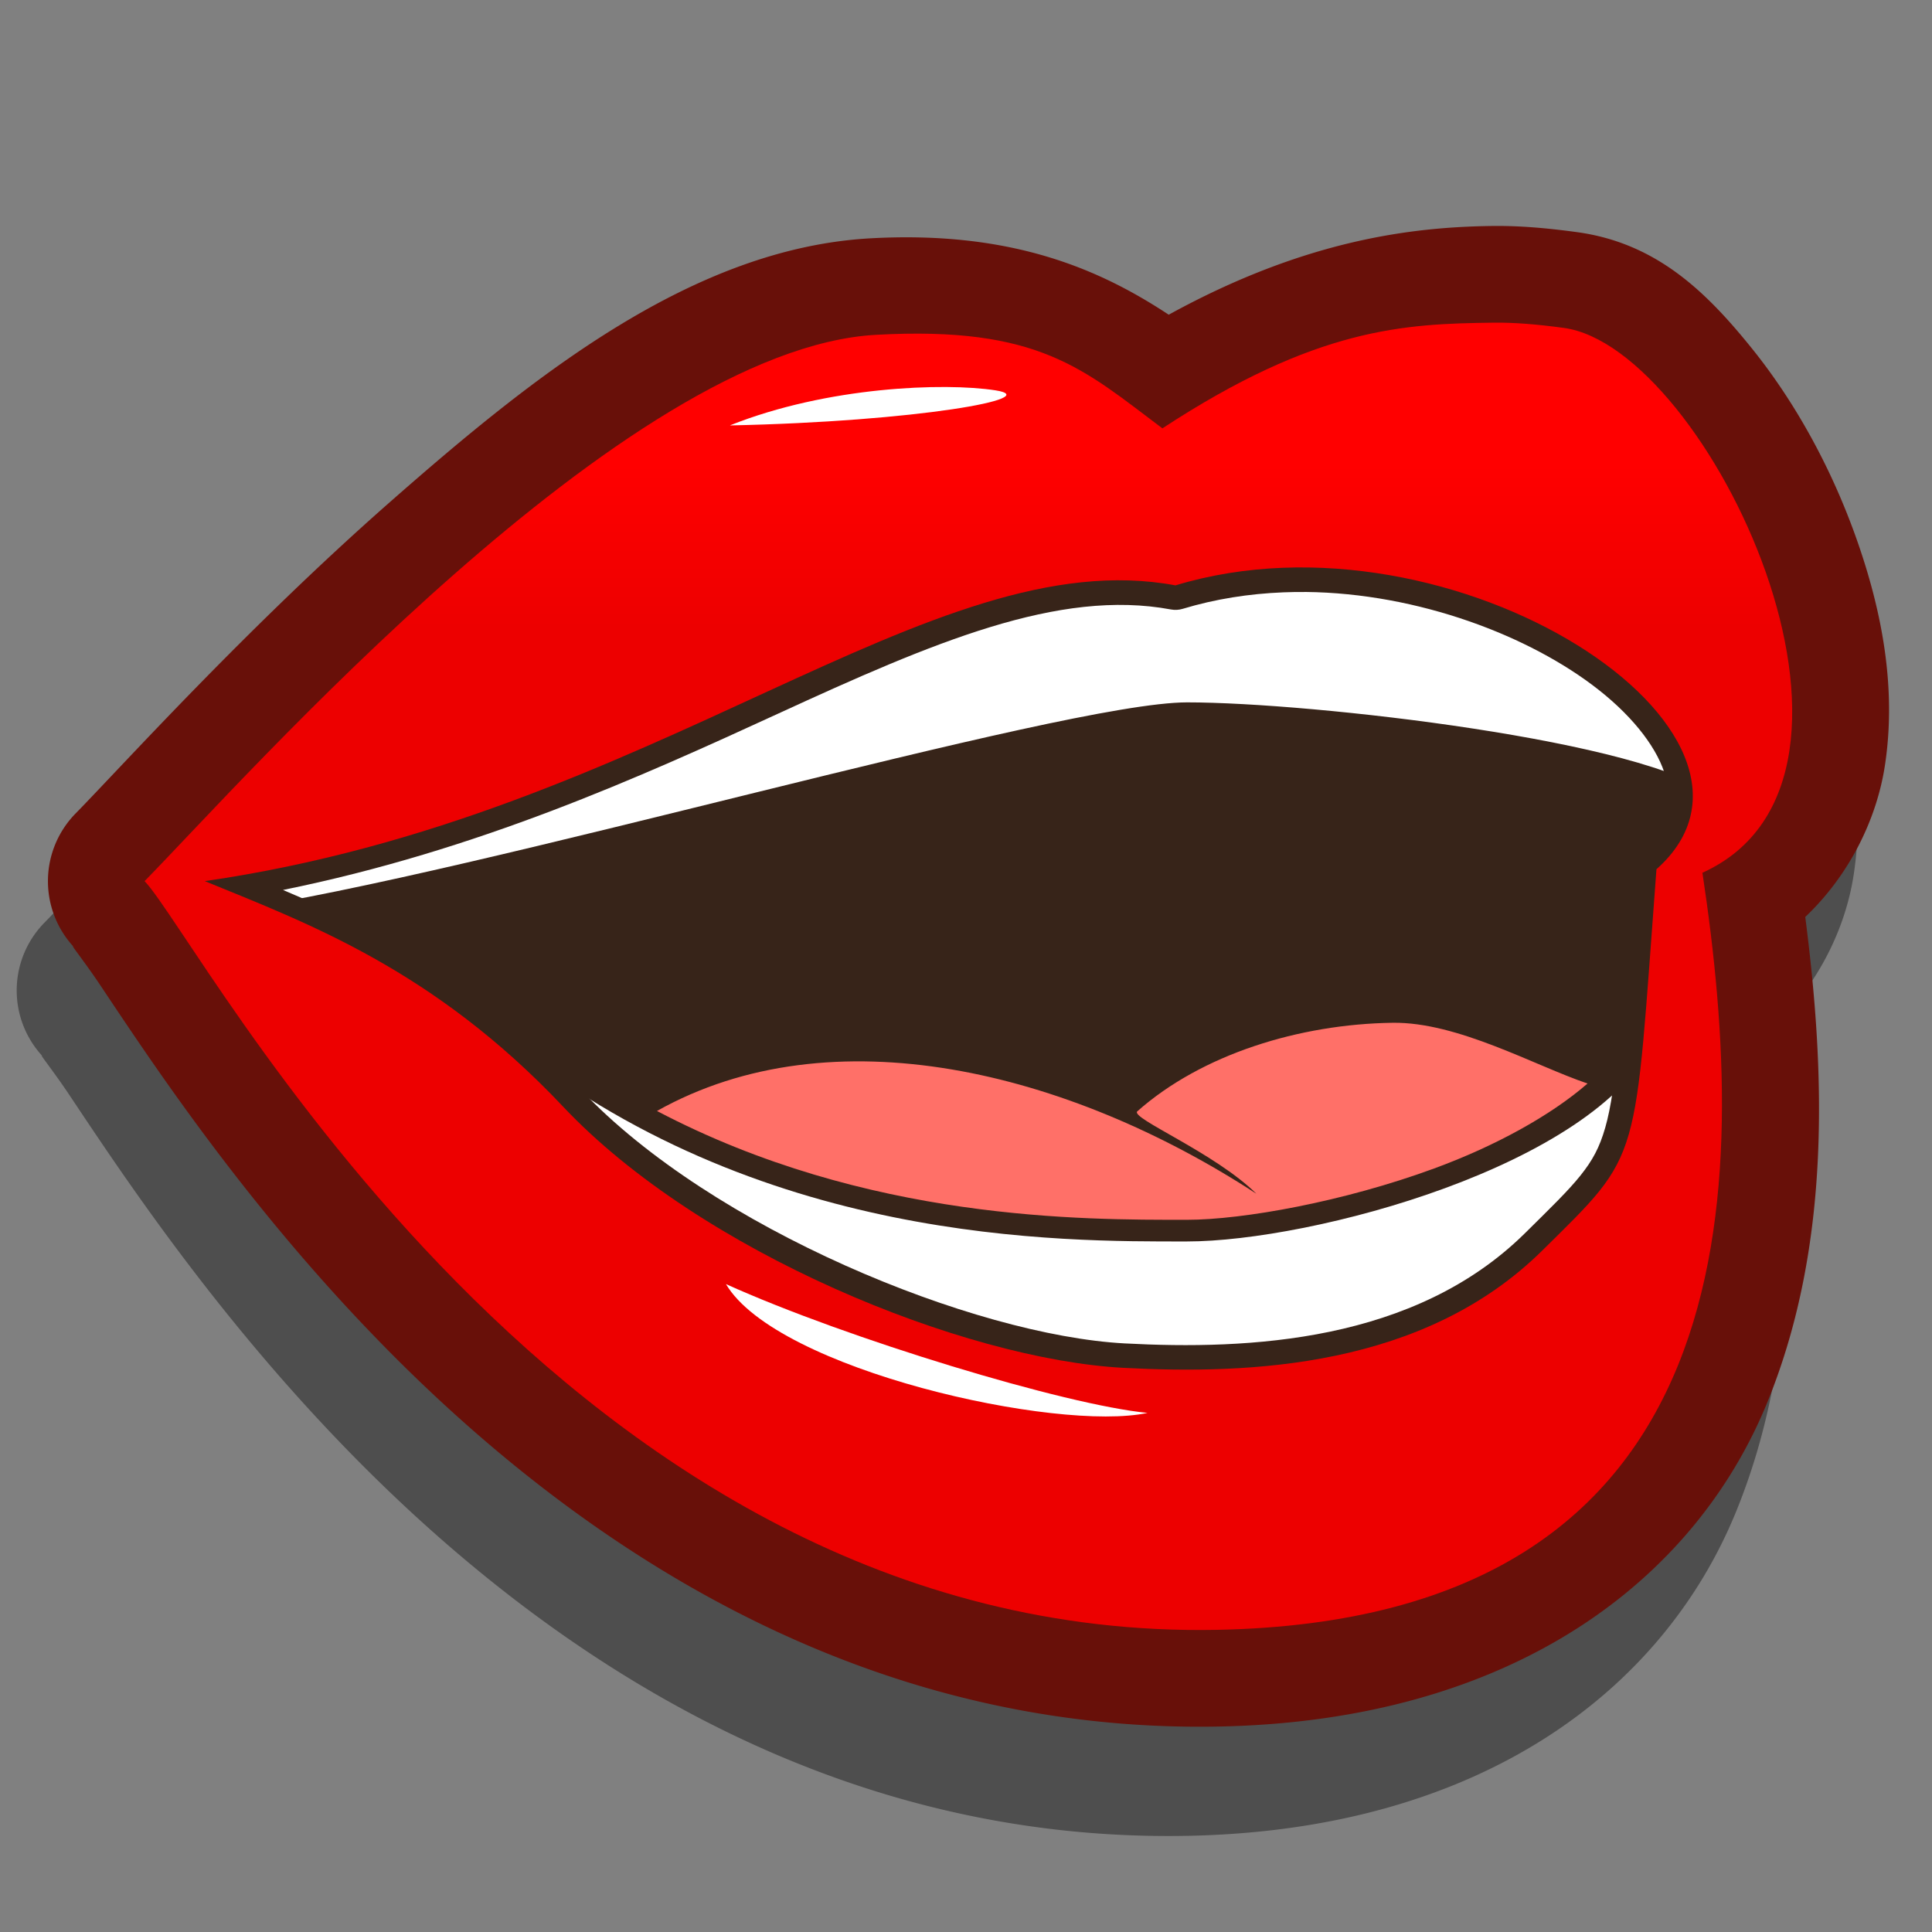 <?xml version="1.0" encoding="UTF-8" standalone="no"?>
<!-- Created with Inkscape (http://www.inkscape.org/) -->

<svg
   xmlns:dc="http://purl.org/dc/elements/1.1/"
   xmlns:cc="http://creativecommons.org/ns#"
   xmlns:rdf="http://www.w3.org/1999/02/22-rdf-syntax-ns#"
   xmlns:svg="http://www.w3.org/2000/svg"
   xmlns="http://www.w3.org/2000/svg"
   xmlns:xlink="http://www.w3.org/1999/xlink"
   xmlns:sodipodi="http://sodipodi.sourceforge.net/DTD/sodipodi-0.dtd"
   xmlns:inkscape="http://www.inkscape.org/namespaces/inkscape"
   width="90"
   height="90"
   id="svg3248"
   version="1.1"
   inkscape:version="0.48+devel r12490"
   sodipodi:docname="mouth.svg">
  <rect width="100%" height="100%" fill="#808080" stroke="none"/>
  <defs
     id="defs3250">
    <linearGradient
       inkscape:collect="always"
       id="linearGradient4079">
      <stop
         style="stop-color:#ff0000;stop-opacity:1"
         offset="0"
         id="stop4081" />
      <stop
         style="stop-color:#ed0000;stop-opacity:1"
         offset="1"
         id="stop4083" />
    </linearGradient>
    <linearGradient
       inkscape:collect="always"
       xlink:href="#linearGradient4079"
       id="linearGradient4085"
       x1="41.818"
       y1="-4.364"
       x2="41.818"
       y2="3.273"
       gradientUnits="userSpaceOnUse" />
  </defs>
  <sodipodi:namedview
     id="base"
     pagecolor="#ffffff"
     bordercolor="#666666"
     borderopacity="1.0"
     inkscape:pageopacity="0.0"
     inkscape:pageshadow="2"
     inkscape:zoom="5.5"
     inkscape:cx="39.598002"
     inkscape:cy="28.514679"
     inkscape:current-layer="layer1"
     showgrid="true"
     inkscape:document-units="px"
     inkscape:grid-bbox="true"
     inkscape:window-width="960"
     inkscape:window-height="768"
     inkscape:window-x="59"
     inkscape:window-y="24"
     inkscape:window-maximized="0"
     inkscape:snap-global="false" />
  <g
     id="layer1"
     inkscape:label="Layer 1"
     inkscape:groupmode="layer"
     transform="translate(0,26)">
    <path
       d="m 69.518,-15.473 c -3.701,0.047 -8.692,0.626 -15.074,4.133 -3.141,-2.069 -7.237,-3.925 -13.883,-3.559 -8.284,0.457 -15.667,6.374 -22.385,12.277 C 11.458,3.282 5.661,9.713 3.521,11.895 a 4.504,4.504 0 0 0 -0.035,6.27 c -0.372,-0.388 0.405,0.563 1.17,1.707 0.765,1.144 1.788,2.689 3.045,4.473 2.514,3.566 5.965,8.096 10.383,12.566 8.837,8.941 21.824,17.835 38.67,17.518 13.693,-0.258 22.202,-6.794 25.592,-15.145 3.003,-7.397 2.657,-15.518 1.75,-22.568 C 86.151,14.766 87.433,12.155 87.812,9.623 88.349,6.04 87.674,2.493 86.504,-0.838 85.334,-4.168 83.63,-7.275 81.564,-9.826 79.499,-12.377 77.181,-14.679 73.463,-15.186 c -1.393,-0.19 -2.674,-0.303 -3.945,-0.287 z M 59.916,4.951 c 4.67,-0.185 9.814,1.73 12.475,3.826 1.33,1.048 1.905,2.094 1.957,2.291 0.052,0.197 0.377,-0.433 -0.176,0.059 a 4.504,4.504 0 0 0 -1.498,3.027 c -0.528,6.99 -0.801,10.313 -1.127,11.443 -0.163,0.565 -0.199,0.622 -0.553,1.064 -0.354,0.443 -1.12,1.208 -2.316,2.391 -4.02,3.973 -10.607,4.464 -16.107,4.17 C 46.851,32.917 34.685,27.948 29.516,22.469 27.107,19.916 24.699,18.088 22.346,16.523 28.136,14.617 33.251,12.32 37.631,10.307 44.847,6.99 50.117,4.985 53.932,5.697 A 4.504,4.504 0 0 0 56.064,5.58 C 57.285,5.21 58.582,5.004 59.916,4.951 Z"
       id="path3269"
       style="color:#000000;fill:#000000;fill-opacity:0.392;stroke:none;stroke-width:0.5;marker:none;visibility:visible;display:inline;overflow:visible;enable-background:accumulate"
       inkscape:original="M 69.574219 -10.96875 C 65.422747 -10.91651 61.331035 -10.750763 54.148438 -6.0449219 C 50.490456 -8.788408 48.417807 -10.822314 40.808594 -10.402344 C 29.092378 -9.7556991 11.453018 10.237187 6.7363281 15.046875 C 9.4021329 17.827345 26.230074 50.498462 56.669922 49.925781 C 81.626367 49.456262 81.509844 29.254907 79.304688 14.65625 C 89.069366 10.240676 79.559817 -9.8081609 72.853516 -10.722656 C 71.596085 -10.894125 70.53225 -10.980807 69.574219 -10.96875 z M 59.738281 0.45117188 C 71.495159 -0.015062603 83.342067 9.0041251 77.164062 14.494141 C 76.114326 28.393853 76.547162 27.608119 71.84375 32.255859 C 66.319171 37.715046 58.212473 38.033288 52.330078 37.71875 C 44.871056 37.319906 32.623584 32.324242 26.240234 25.558594 C 20.207229 19.164271 14.311862 17.002132 9.5410156 15.046875 C 30.574405 11.998559 43.326622 -0.86429195 54.757812 1.2695312 C 56.38089 0.77782375 58.058727 0.5177768 59.738281 0.45117188 z "
       inkscape:radius="4.503315"
       sodipodi:type="inkscape:offset"
       transform="translate(-1.455,5.091)" />
    <path
       sodipodi:type="inkscape:offset"
       inkscape:radius="4.503315"
       inkscape:original="M 69.574219 -10.96875 C 65.422747 -10.91651 61.331035 -10.750763 54.148438 -6.0449219 C 50.490456 -8.788408 48.417807 -10.822314 40.808594 -10.402344 C 29.092378 -9.7556991 11.453018 10.237187 6.7363281 15.046875 C 9.4021329 17.827345 26.230074 50.498462 56.669922 49.925781 C 81.626367 49.456262 81.509844 29.254907 79.304688 14.65625 C 89.069366 10.240676 79.559817 -9.8081609 72.853516 -10.722656 C 71.596085 -10.894125 70.53225 -10.980807 69.574219 -10.96875 z M 59.738281 0.45117188 C 71.495159 -0.015062603 83.342067 9.0041251 77.164062 14.494141 C 76.114326 28.393853 76.547162 27.608119 71.84375 32.255859 C 66.319171 37.715046 58.212473 38.033288 52.330078 37.71875 C 44.871056 37.319906 32.623584 32.324242 26.240234 25.558594 C 20.207229 19.164271 14.311862 17.002132 9.5410156 15.046875 C 30.574405 11.998559 43.326622 -0.86429195 54.757812 1.2695312 C 56.38089 0.77782375 58.058727 0.5177768 59.738281 0.45117188 z "
       style="color:#000000;fill:#681009;stroke:none;stroke-width:0.5;marker:none;visibility:visible;display:inline;overflow:visible;enable-background:accumulate;fill-opacity:1"
       id="path3267"
       d="m 69.518,-15.473 c -3.701,0.047 -8.692,0.626 -15.074,4.133 -3.141,-2.069 -7.237,-3.925 -13.883,-3.559 -8.284,0.457 -15.667,6.374 -22.385,12.277 C 11.458,3.282 5.661,9.713 3.521,11.895 a 4.504,4.504 0 0 0 -0.035,6.27 c -0.372,-0.388 0.405,0.563 1.17,1.707 0.765,1.144 1.788,2.689 3.045,4.473 2.514,3.566 5.965,8.096 10.383,12.566 8.837,8.941 21.824,17.835 38.67,17.518 13.693,-0.258 22.202,-6.794 25.592,-15.145 3.003,-7.397 2.657,-15.518 1.75,-22.568 C 86.151,14.766 87.433,12.155 87.812,9.623 88.349,6.04 87.674,2.493 86.504,-0.838 85.334,-4.168 83.63,-7.275 81.564,-9.826 79.499,-12.377 77.181,-14.679 73.463,-15.186 c -1.393,-0.19 -2.674,-0.303 -3.945,-0.287 z M 59.916,4.951 c 4.67,-0.185 9.814,1.73 12.475,3.826 1.33,1.048 1.905,2.094 1.957,2.291 0.052,0.197 0.377,-0.433 -0.176,0.059 a 4.504,4.504 0 0 0 -1.498,3.027 c -0.528,6.99 -0.801,10.313 -1.127,11.443 -0.163,0.565 -0.199,0.622 -0.553,1.064 -0.354,0.443 -1.12,1.208 -2.316,2.391 -4.02,3.973 -10.607,4.464 -16.107,4.17 C 46.851,32.917 34.685,27.948 29.516,22.469 27.107,19.916 24.699,18.088 22.346,16.523 28.136,14.617 33.251,12.32 37.631,10.307 44.847,6.99 50.117,4.985 53.932,5.697 A 4.504,4.504 0 0 0 56.064,5.58 C 57.285,5.21 58.582,5.004 59.916,4.951 Z" />
    <path
       style="color:#000000;fill:#372419;stroke:none;stroke-width:0.5;marker:none;visibility:visible;display:inline;overflow:visible;enable-background:accumulate;fill-opacity:1"
       d="m 7.41,15.06 c 4.311,4.958 16.203,13.934 19.436,20.185 3.233,6.251 49.361,5.82 50.869,1.94 1.025,-2.635 1.037,-24.251 1.037,-24.251 0,0 1.765,-6.759 1.765,-7.865 0,-3.449 -35.35,-12.502 -43.541,-7.975 C 28.786,1.619 7.41,15.06 7.41,15.06 Z"
       id="path3239"
       inkscape:connector-curvature="0"
       sodipodi:nodetypes="csscssc" />
    <path
       style="color:#000000;fill:#ff7068;stroke:none;stroke-width:0.5;marker:none;visibility:visible;display:inline;overflow:visible;enable-background:accumulate"
       d="m 64.873,47.645 c -4.343,0.062 -8.884,1.463 -11.892,4.123 -0.354,0.313 3.591,1.915 5.545,3.84 -8.81,-5.74 -19.784,-8.422 -27.922,-3.855 9.778,5.14 19.884,5.07 24.686,5.07 2.616,0 7.31,-0.845 11.518,-2.391 2.849,-1.046 5.431,-2.466 7.146,-3.957 -2.469,-0.836 -6.044,-2.873 -9.08,-2.83 z m 12.805,4.755 c -1.801,5.716 -5.049,10.496 -8.637,14.012 -0.136,0.133 -0.274,0.249 -0.41,0.379 5.775,-3.466 10.539,-8.323 10.328,-13.174 -0.374,-0.444 -0.806,-0.846 -1.281,-1.217 z m -51.357,3.734 c 1.756,13.862 13.608,12.877 20.998,14.029 -3.157,-1.464 -6.668,-3.368 -10.074,-5.529 -3.71,-2.355 -7.269,-4.981 -10.037,-7.627 -0.305,-0.292 -0.6,-0.582 -0.887,-0.873 z"
       transform="translate(0,-26)"
       id="path3268"
       inkscape:connector-curvature="0"
       sodipodi:nodetypes="ssccsscscscccccssc" />
    <path
       style="color:#000000;fill:#ffffff;stroke:none;stroke-width:0.5;marker:none;visibility:visible;display:inline;overflow:visible;enable-background:accumulate"
       d="m 10.704,16.423 c 11.64,-1.724 38.775,-9.704 44.595,-9.704 5.82,0 21.555,1.798 24.573,4.385 C 80.087,6.146 70.387,-2.045 65.43,-1.398 60.472,-0.752 34.822,1.404 29.649,4.853 26.773,6.77 13.546,10.824 8.864,13.641 c -3.74,2.25 1.84,2.782 1.84,2.782 z"
       id="path3241"
       inkscape:connector-curvature="0"
       sodipodi:nodetypes="cscsssc" />
    <path
       style="color:#000000;fill:#ffffff;stroke:none;stroke-width:0.5;marker:none;visibility:visible;display:inline;overflow:visible;enable-background:accumulate"
       d="m 23.398,22.289 c 11.855,9.7 26.071,9.543 31.89,9.543 5.82,0 18.979,-3.507 21.781,-9.327 -2.802,13.58 -14.442,22.633 -20.693,22.633 -6.251,0 -31.686,-14.226 -32.979,-22.848 z"
       id="path3243"
       inkscape:connector-curvature="0"
       sodipodi:nodetypes="cscsc" />
    <path
       style="color:#000000;fill:#372419;stroke:none;stroke-width:0.5;marker:none;visibility:visible;display:inline;overflow:visible;enable-background:accumulate;fill-opacity:1"
       d="m 68.803,16.445 c -4.151,0.052 -7.343,0.089 -14.526,4.795 C 50.619,18.497 48.418,16.463 40.809,16.883 29.092,17.53 12.996,36.237 8.279,41.047 10.945,43.827 26.359,75.213 56.798,74.64 81.755,74.171 80.224,55.383 78.019,40.785 87.784,36.369 78.788,17.606 72.082,16.692 70.825,16.52 69.761,16.433 68.803,16.445 Z m -7.975,11.131 c 5.231,0.056 10.449,2.043 13.643,4.559 1.703,1.342 2.796,2.822 3.127,4.074 0.331,1.252 0.102,2.282 -1.191,3.432 -0.219,0.194 -0.359,0.476 -0.381,0.768 -0.526,6.96 -0.709,10.25 -1.248,12.121 -0.269,0.935 -0.591,1.525 -1.156,2.232 -0.565,0.707 -1.399,1.515 -2.58,2.682 -5.143,5.083 -12.865,5.446 -18.65,5.137 -7.018,-0.375 -19.244,-5.365 -25.32,-11.805 -4.957,-5.254 -9.689,-7.532 -13.889,-9.318 9.071,-1.841 16.629,-5.257 23.045,-8.205 7.239,-3.327 13.088,-5.838 18.322,-4.861 0.179,0.033 0.365,0.023 0.539,-0.029 1.521,-0.461 3.103,-0.706 4.695,-0.77 0.348,-0.014 0.696,-0.019 1.045,-0.016 z"
       transform="translate(0,-26)"
       id="path3253"
       inkscape:connector-curvature="0"
       sodipodi:nodetypes="scscscsssssccssssscsccss" />
    <path
       style="color:#000000;fill:url(#linearGradient4085);stroke:none;stroke-width:0.5;marker:none;visibility:visible;display:inline;overflow:visible;enable-background:accumulate;fill-opacity:1"
       d="m 69.574,-10.969 c -4.151,0.052 -8.243,0.217 -15.425,4.923 C 50.491,-8.789 48.418,-10.823 40.808,-10.403 29.092,-9.757 11.453,10.237 6.736,15.046 9.402,17.827 26.23,50.498 56.67,49.925 81.626,49.456 81.51,29.255 79.305,14.656 89.07,10.241 79.559,-9.809 72.853,-10.724 71.595,-10.895 70.532,-10.981 69.574,-10.969 Z m 7.59,25.462 C 76.114,28.393 76.547,27.609 71.843,32.256 66.319,37.715 58.212,38.033 52.33,37.719 44.871,37.32 32.623,32.325 26.24,25.56 20.207,19.165 14.312,17.002 9.541,15.046 30.575,11.998 43.327,-0.865 54.758,1.269 67.742,-2.665 84.224,8.219 77.164,14.493 Z"
       id="path3264"
       inkscape:connector-curvature="0"
       sodipodi:nodetypes="scscscsscsssccc" />
    <path
       style="color:#000000;fill:#ffffff;stroke:none;stroke-width:0.5;marker:none;visibility:visible;display:inline;overflow:visible;enable-background:accumulate"
       d="M 34,19.818 C 38.545,18 44,17.818 46.364,18.182 48.727,18.545 42.727,19.636 34,19.818 Z"
       id="path4087"
       inkscape:connector-curvature="0"
       transform="translate(0,-26)"
       sodipodi:nodetypes="csc" />
    <path
       style="color:#000000;fill:#ffffff;stroke:none;stroke-width:0.5;marker:none;visibility:visible;display:inline;overflow:visible;enable-background:accumulate"
       d="m 33.818,59.818 c 5.636,2.545 15.818,5.636 19.636,6 -4.182,0.909 -17.273,-2 -19.636,-6 z"
       id="path4089"
       inkscape:connector-curvature="0"
       transform="translate(0,-26)"
       sodipodi:nodetypes="ccc" />
  </g>
</svg>
